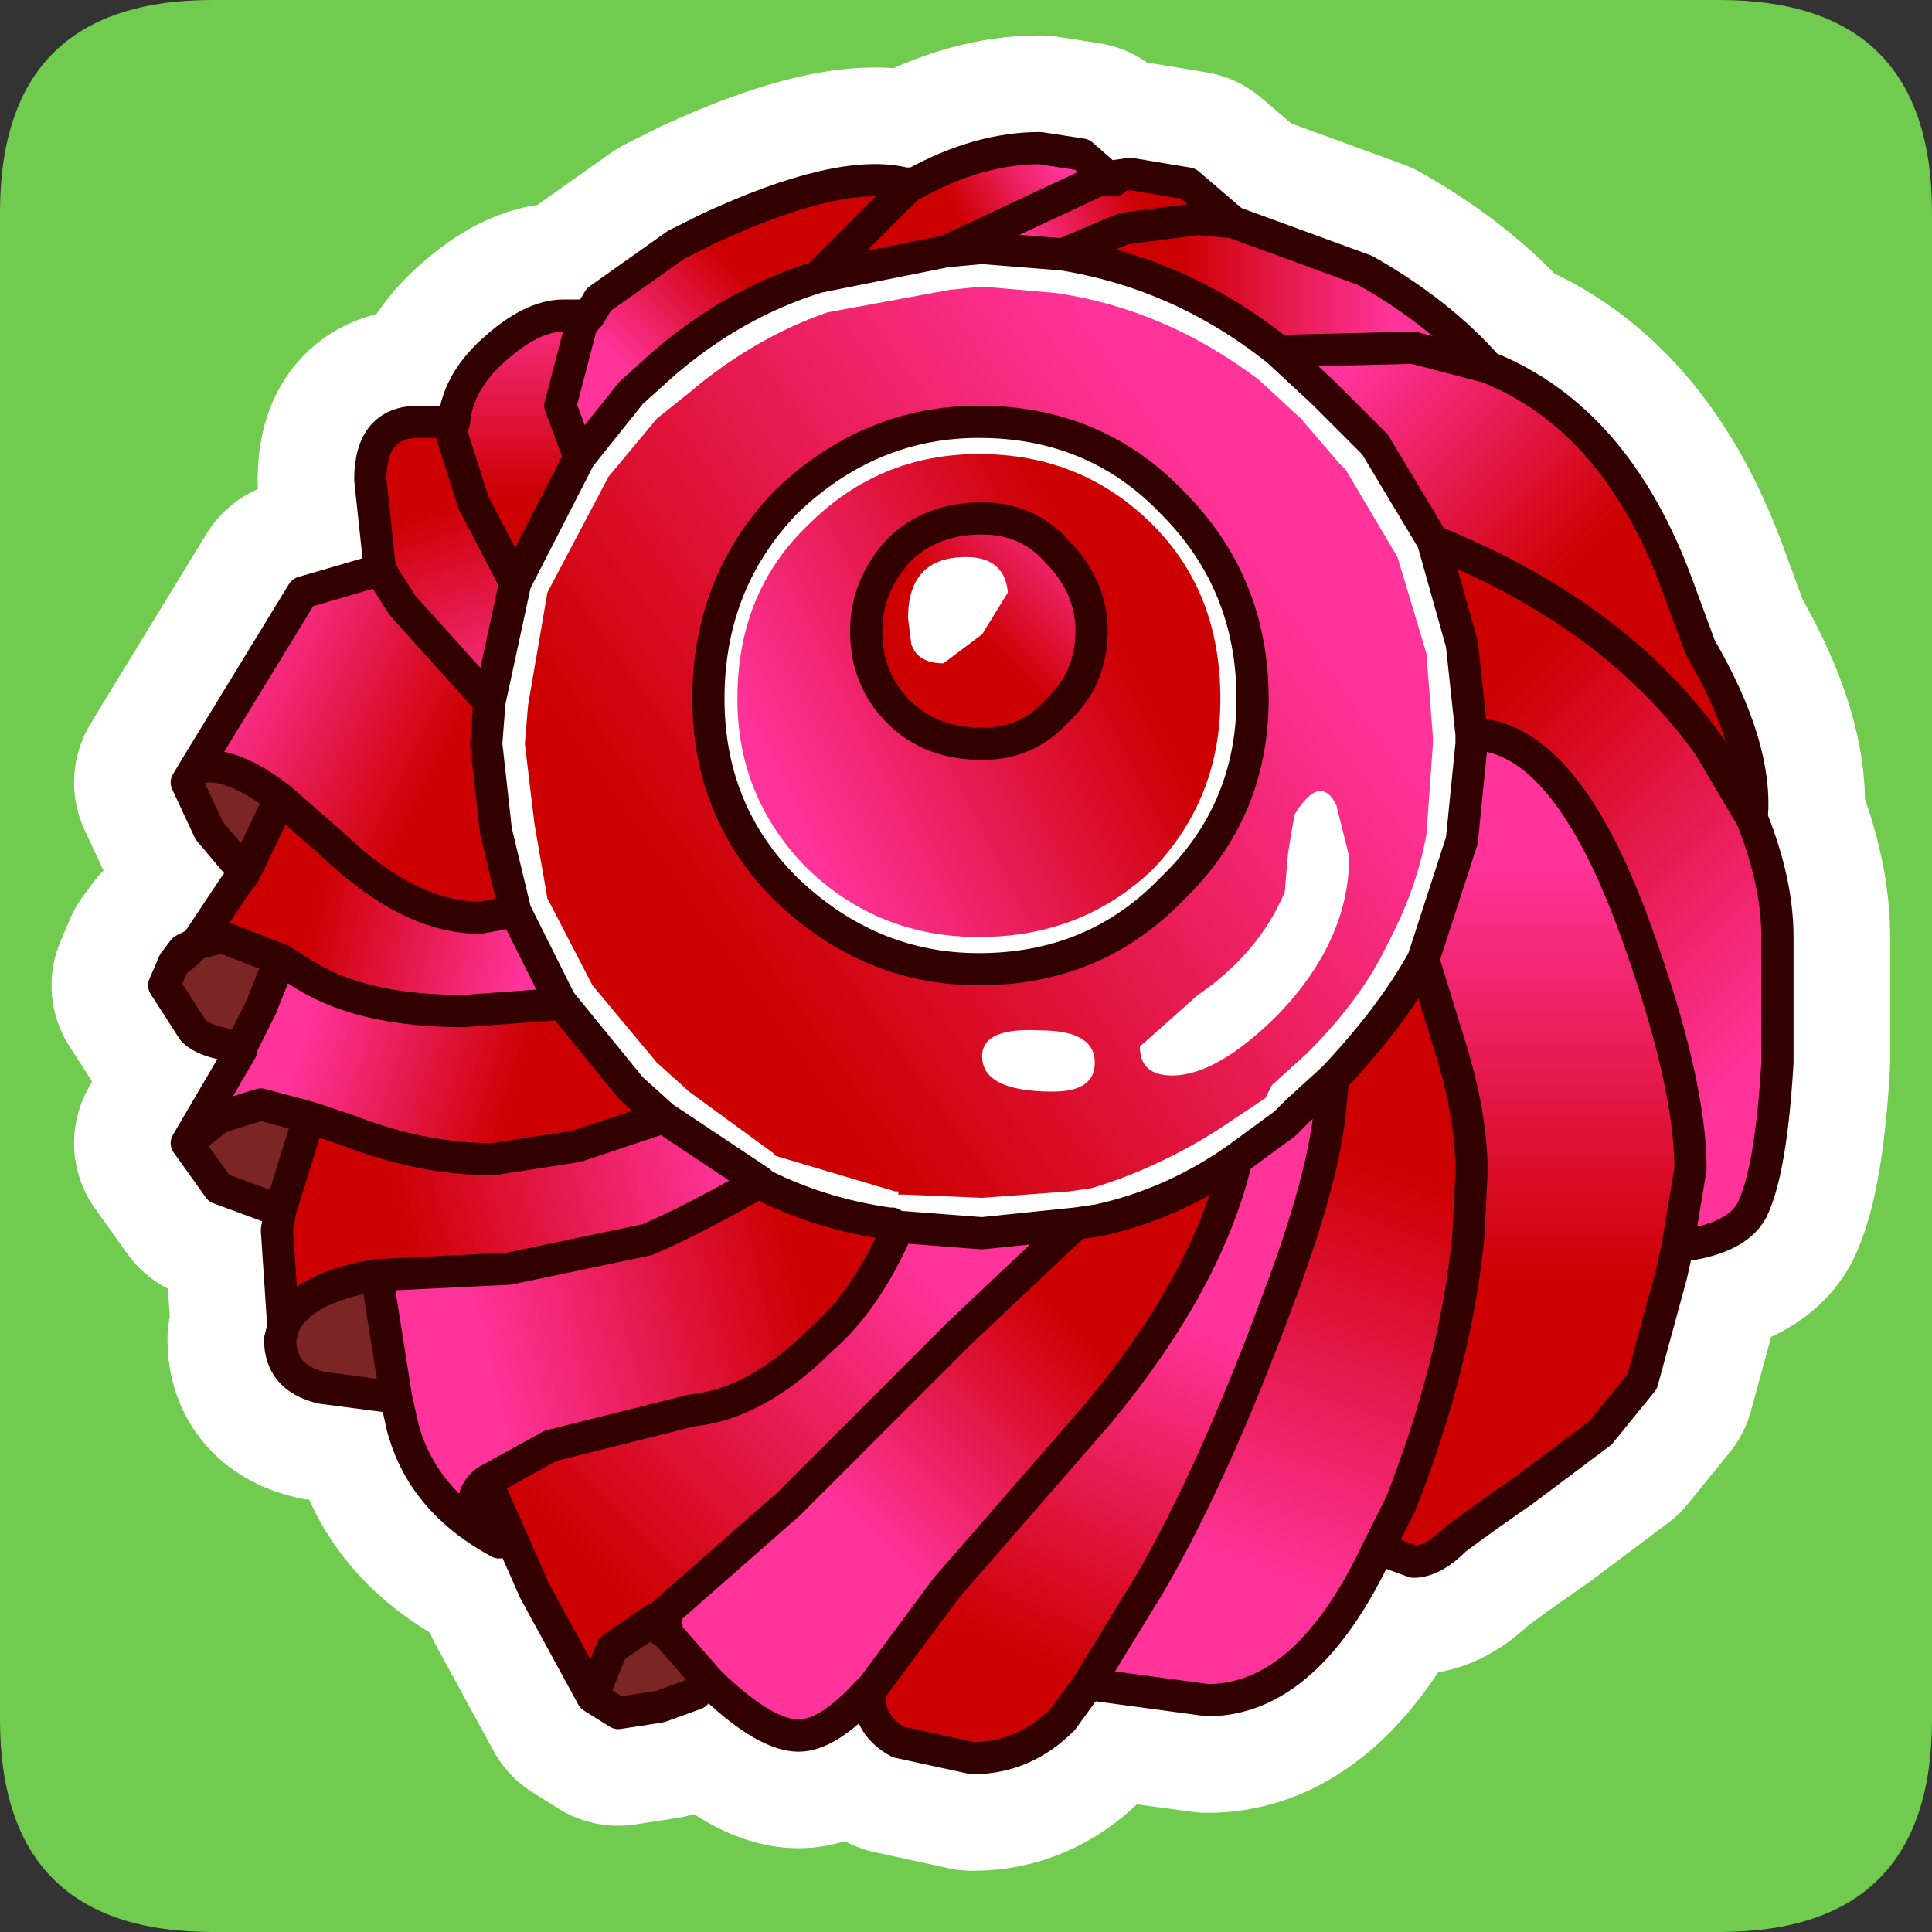 <?xml version="1.0" encoding="UTF-8" standalone="no"?>
<svg xmlns:ffdec="https://www.free-decompiler.com/flash" xmlns:xlink="http://www.w3.org/1999/xlink" ffdec:objectType="frame" height="30.0px" width="30.0px" xmlns="http://www.w3.org/2000/svg">
  <rect width="100%" height="100%" fill="#333333" stroke="none"/>
  <g transform="matrix(1.0, 0.0, 0.0, 1.0, 0.0, 0.0)">
    <use ffdec:characterId="1" height="30.0" transform="matrix(1.0, 0.0, 0.0, 1.0, 0.0, 0.0)" width="30.0" xlink:href="#shape0"/>
    <use ffdec:characterId="3" height="30.0" transform="matrix(1.0, 0.0, 0.0, 1.0, 0.0, 0.0)" width="30.0" xlink:href="#sprite0"/>
  </g>
  <defs>
    <g id="shape0" transform="matrix(1.0, 0.0, 0.0, 1.0, 0.0, 0.0)">
      <path d="M0.0 0.0 L30.0 0.0 30.0 30.0 0.0 30.0 0.0 0.0" fill="#33cc66" fill-opacity="0.0" fill-rule="evenodd" stroke="none"/>
    </g>
    <g id="sprite0" transform="matrix(1.0, 0.0, 0.0, 1.0, 30.0, 30.0)">
      <use ffdec:characterId="2" height="30.0" transform="matrix(1.0, 0.0, 0.0, 1.0, -30.0, -30.0)" width="30.0" xlink:href="#shape1"/>
    </g>
    <g id="shape1" transform="matrix(1.0, 0.0, 0.0, 1.0, 30.0, 30.0)">
      <path d="M0.0 -26.7 L0.0 -3.3 Q0.0 0.0 -3.3 0.0 L-26.7 0.0 Q-30.0 0.0 -30.0 -3.3 L-30.0 -26.7 Q-30.0 -30.0 -26.7 -30.0 L-3.3 -30.0 Q0.0 -30.0 0.0 -26.7" fill="#70cb4e" fill-rule="evenodd" stroke="none"/>
      <path d="M-19.0 -26.45 L-16.55 -27.3 -15.95 -27.15 -15.85 -27.15 -15.8 -27.15 Q-14.8 -27.7 -13.85 -27.7 L-13.2 -27.6 -12.8 -27.25 -12.45 -27.3 -11.55 -27.15 -10.85 -26.55 -8.8 -25.8 Q-7.65 -25.15 -6.9 -24.3 -4.9 -23.5 -3.95 -20.9 L-3.6 -19.95 Q-2.7 -18.4 -2.8 -17.3 -2.4 -16.3 -2.4 -15.45 L-2.4 -13.55 -2.4 -13.5 Q-2.5 -11.8 -2.8 -11.2 -3.05 -10.75 -3.95 -10.65 L-4.05 -10.2 -4.5 -8.55 -5.15 -7.75 -6.35 -6.85 Q-7.0 -6.4 -7.4 -6.1 -7.75 -5.75 -8.05 -5.75 L-8.6 -5.95 Q-9.7 -3.6 -11.25 -3.6 L-13.1 -3.85 -13.5 -3.3 Q-14.1 -2.7 -14.9 -2.7 L-16.05 -2.95 Q-16.5 -3.2 -16.5 -3.65 L-16.45 -3.8 -16.55 -3.7 Q-17.15 -3.05 -17.6 -3.05 -18.1 -3.05 -18.9 -3.8 L-19.0 -3.9 -19.7 -4.7 -19.0 -3.9 -19.15 -3.8 -19.2 -3.7 -19.75 -3.5 -20.4 -3.4 -20.8 -3.65 -21.7 -5.3 -22.45 -7.0 Q-22.9 -6.65 -22.25 -6.05 -23.45 -6.7 -23.75 -7.85 L-23.85 -8.3 -25.0 -8.45 Q-25.65 -8.6 -25.65 -9.2 L-25.6 -9.4 -25.7 -10.9 -25.65 -11.2 -26.6 -11.55 -27.1 -12.25 -26.25 -13.7 -26.25 -13.75 Q-26.8 -13.8 -27.0 -14.0 L-27.45 -14.7 -27.3 -15.05 Q-27.15 -15.15 -26.95 -15.35 L-26.35 -16.25 -26.2 -16.45 -26.75 -17.1 -27.1 -17.85 -26.95 -18.1 -25.3 -20.8 -24.1 -21.15 -24.25 -22.55 Q-24.25 -23.45 -23.5 -23.45 L-22.95 -23.45 Q-22.9 -24.05 -22.35 -24.55 -21.75 -25.1 -21.25 -25.1 L-20.85 -25.1 -20.7 -25.35 -19.5 -26.2 -19.0 -26.45 Q-16.95 -27.4 -15.95 -27.15 -16.95 -27.4 -19.0 -26.45 M-12.95 -27.2 L-15.3 -26.1 -17.3 -25.7 -15.85 -27.15 -17.3 -25.7 -15.3 -26.1 -12.95 -27.2 -12.7 -27.2 -12.8 -27.25 -12.95 -27.2 M-26.25 -13.75 L-25.95 -14.35 -25.65 -15.1 -26.55 -15.45 -26.95 -15.35 -26.55 -15.45 -25.65 -15.1 -25.25 -14.85 Q-24.35 -14.3 -22.8 -14.3 L-21.45 -14.4 -21.3 -14.45 -22.0 -15.85 -22.55 -15.75 Q-23.65 -15.75 -24.85 -16.9 L-25.65 -17.6 -26.2 -16.45 -25.65 -17.6 -24.85 -16.9 Q-23.65 -15.75 -22.55 -15.75 L-22.0 -15.85 -21.3 -14.45 -21.45 -14.4 -22.8 -14.3 Q-24.35 -14.3 -25.25 -14.85 L-25.65 -15.1 -25.95 -14.35 -26.25 -13.75 M-25.65 -17.6 Q-26.3 -18.1 -26.75 -18.1 L-26.95 -18.1 -26.75 -18.1 Q-26.3 -18.1 -25.65 -17.6 M-21.0 -22.9 L-22.0 -20.95 -22.4 -19.1 -23.75 -20.6 -24.1 -21.15 -23.75 -20.6 -22.4 -19.1 -22.0 -20.95 -22.65 -22.2 -23.0 -23.3 -22.95 -23.45 -23.0 -23.3 -22.65 -22.2 -22.0 -20.95 -21.0 -22.9 -21.3 -23.7 -21.0 -24.85 -21.0 -24.9 -20.9 -25.05 -20.85 -25.1 -20.9 -25.05 -21.0 -24.9 -21.0 -24.85 -21.3 -23.7 -21.0 -22.9 -20.2 -23.9 -19.7 -24.35 Q-18.6 -25.3 -17.3 -25.7 -18.6 -25.3 -19.7 -24.35 L-20.2 -23.9 -21.0 -22.9 M-10.85 -26.55 L-11.4 -26.6 -12.55 -26.45 -13.5 -26.05 -14.75 -26.15 -15.3 -26.1 -14.75 -26.15 -13.5 -26.05 -12.55 -26.45 -11.4 -26.6 -10.85 -26.55 M-16.45 -3.8 L-15.3 -5.35 -12.95 -8.05 Q-11.25 -10.1 -10.8 -12.0 -11.8 -11.3 -12.95 -11.05 L-13.3 -11.0 -15.1 -9.3 -17.75 -6.65 -19.8 -4.85 -17.75 -6.65 -15.1 -9.3 -13.3 -11.0 -14.75 -10.85 -16.05 -10.95 Q-16.55 -9.8 -17.25 -9.2 -18.25 -8.2 -19.25 -8.1 L-21.45 -7.55 -22.45 -7.0 -21.45 -7.55 -19.25 -8.1 Q-18.25 -8.2 -17.25 -9.2 -16.55 -9.8 -16.05 -10.95 L-14.75 -10.85 -13.3 -11.0 -12.95 -11.05 Q-11.8 -11.3 -10.8 -12.0 L-10.05 -12.55 -9.85 -12.75 -9.3 -13.25 Q-8.4 -14.2 -7.9 -15.1 L-7.3 -16.95 -7.15 -18.45 -7.15 -18.6 -7.15 -18.45 -7.3 -16.95 -7.9 -15.1 Q-8.4 -14.2 -9.3 -13.25 L-9.85 -12.75 -10.05 -12.55 -10.8 -12.0 Q-11.25 -10.1 -12.95 -8.05 L-15.3 -5.35 -16.45 -3.8 M-11.8 -22.2 Q-13.0 -23.45 -14.8 -23.45 -16.5 -23.45 -17.8 -22.2 -19.0 -20.95 -19.0 -19.15 -19.0 -17.4 -17.8 -16.2 -16.5 -14.95 -14.8 -14.95 -13.0 -14.95 -11.8 -16.2 -10.55 -17.4 -10.55 -19.15 -10.55 -20.95 -11.8 -22.2 -10.55 -20.95 -10.55 -19.15 -10.55 -17.4 -11.8 -16.2 -13.0 -14.95 -14.8 -14.95 -16.5 -14.95 -17.8 -16.2 -19.0 -17.4 -19.0 -19.15 -19.0 -20.95 -17.8 -22.2 -16.5 -23.45 -14.8 -23.45 -13.0 -23.45 -11.8 -22.2 M-13.6 -18.95 Q-13.05 -19.45 -13.05 -20.2 -13.05 -20.9 -13.6 -21.45 -14.05 -21.95 -14.75 -21.95 -15.55 -21.95 -16.05 -21.45 -16.55 -20.9 -16.55 -20.2 -16.55 -19.45 -16.05 -18.95 -15.55 -18.45 -14.75 -18.45 -14.05 -18.45 -13.6 -18.95 -14.05 -18.45 -14.75 -18.45 -15.55 -18.45 -16.05 -18.95 -16.55 -19.45 -16.55 -20.2 -16.55 -20.9 -16.05 -21.45 -15.55 -21.95 -14.75 -21.95 -14.05 -21.95 -13.6 -21.45 -13.05 -20.9 -13.05 -20.2 -13.05 -19.45 -13.6 -18.95 M-13.1 -3.85 L-12.15 -5.4 Q-11.25 -6.95 -10.35 -9.3 L-10.05 -10.1 Q-9.45 -11.75 -9.35 -12.75 L-9.3 -13.25 -9.35 -12.75 Q-9.45 -11.75 -10.05 -10.1 L-10.35 -9.3 Q-11.25 -6.95 -12.15 -5.4 L-13.1 -3.85 M-8.6 -5.95 L-8.25 -6.65 Q-7.4 -8.8 -7.2 -10.8 L-7.15 -11.8 Q-7.15 -12.7 -7.5 -13.8 L-7.9 -15.1 -7.5 -13.8 Q-7.15 -12.7 -7.15 -11.8 L-7.2 -10.8 Q-7.4 -8.8 -8.25 -6.65 L-8.6 -5.95 M-7.75 -21.6 L-8.65 -23.1 -8.75 -23.2 -9.45 -23.9 -10.15 -24.55 -8.05 -24.6 -6.9 -24.3 -8.05 -24.6 -10.15 -24.55 -9.45 -23.9 -8.75 -23.2 -8.65 -23.1 -7.75 -21.6 Q-4.9 -20.45 -3.45 -18.4 L-2.8 -17.3 -3.45 -18.4 Q-4.9 -20.45 -7.75 -21.6 L-7.3 -20.0 -7.15 -18.6 Q-5.7 -18.6 -4.6 -15.55 -3.75 -13.2 -3.75 -11.85 L-3.95 -10.65 -3.75 -11.85 Q-3.75 -13.2 -4.6 -15.55 -5.7 -18.6 -7.15 -18.6 L-7.3 -20.0 -7.75 -21.6 M-25.65 -11.2 L-25.2 -12.65 -25.95 -12.85 -26.6 -12.65 -27.1 -12.25 -26.6 -12.65 -25.95 -12.85 -25.2 -12.65 -24.6 -12.45 Q-23.45 -12.0 -22.35 -12.0 L-21.05 -12.2 -19.7 -12.65 -20.2 -13.1 -21.3 -14.45 -20.2 -13.1 -19.7 -12.65 -21.05 -12.2 -22.35 -12.0 Q-23.45 -12.0 -24.6 -12.45 L-25.2 -12.65 -25.65 -11.2 M-24.15 -10.2 Q-25.35 -10.0 -25.6 -9.4 -25.35 -10.0 -24.15 -10.2 L-22.1 -10.3 -19.95 -10.75 Q-19.25 -11.05 -18.2 -11.65 L-18.15 -11.6 Q-17.25 -11.15 -16.2 -11.0 -17.25 -11.15 -18.15 -11.6 L-18.2 -11.65 Q-19.25 -11.05 -19.95 -10.75 L-22.1 -10.3 -24.15 -10.2 -23.85 -8.3 -24.15 -10.2 M-20.8 -3.65 L-20.5 -4.4 -19.85 -4.85 -20.5 -4.4 -20.8 -3.65 M-22.4 -19.1 L-22.45 -18.45 -22.3 -17.1 -22.0 -15.85 -22.3 -17.1 -22.45 -18.45 -22.4 -19.1 M-16.15 -10.95 L-16.15 -11.0 -16.2 -11.0 -16.15 -10.95 -16.05 -10.95 -16.15 -10.95 M-19.7 -4.7 L-19.65 -4.75 -19.8 -4.85 -19.85 -4.85 -19.75 -4.7 -19.7 -4.7 M-10.15 -24.55 Q-11.65 -25.75 -13.5 -26.05 -11.65 -25.75 -10.15 -24.55 M-19.7 -12.65 L-18.2 -11.65 -19.7 -12.65" fill="#ffffff" fill-rule="evenodd" stroke="none"/>
      <path d="M-15.95 -27.15 L-15.85 -27.15 -15.8 -27.15 Q-14.8 -27.7 -13.85 -27.7 L-13.2 -27.6 -12.8 -27.25 -12.45 -27.3 -11.55 -27.15 -10.85 -26.55 -8.8 -25.8 Q-7.65 -25.15 -6.9 -24.3 -4.9 -23.5 -3.95 -20.9 L-3.6 -19.95 Q-2.7 -18.4 -2.8 -17.3 -2.4 -16.3 -2.4 -15.45 L-2.4 -13.55 -2.4 -13.5 Q-2.5 -11.8 -2.8 -11.2 -3.05 -10.75 -3.95 -10.65 L-4.05 -10.2 -4.5 -8.55 -5.15 -7.75 -6.35 -6.85 Q-7.0 -6.4 -7.4 -6.1 -7.75 -5.75 -8.05 -5.75 L-8.6 -5.95 Q-9.7 -3.6 -11.25 -3.6 L-13.1 -3.85 -13.5 -3.3 Q-14.1 -2.7 -14.9 -2.7 L-16.05 -2.95 Q-16.5 -3.2 -16.5 -3.65 L-16.45 -3.8 -16.55 -3.7 Q-17.15 -3.05 -17.6 -3.05 -18.1 -3.05 -18.9 -3.8 L-19.0 -3.9 -19.2 -3.7 -19.75 -3.5 -20.4 -3.4 -20.8 -3.65 -21.7 -5.3 -22.45 -7.0 Q-22.9 -6.65 -22.25 -6.05 -23.45 -6.7 -23.75 -7.85 L-23.85 -8.3 -25.0 -8.45 Q-25.65 -8.6 -25.65 -9.2 L-25.6 -9.4 -25.7 -10.9 -25.65 -11.2 -26.6 -11.55 -27.1 -12.25 -26.25 -13.7 -26.25 -13.75 Q-26.8 -13.8 -27.0 -14.0 L-27.45 -14.7 -27.3 -15.05 -27.15 -15.25 -26.95 -15.35 -26.35 -16.25 -26.2 -16.45 -26.75 -17.1 -27.1 -17.85 -26.95 -18.1 -25.3 -20.8 -24.1 -21.15 -24.25 -22.55 Q-24.25 -23.45 -23.5 -23.45 L-22.95 -23.45 Q-22.9 -24.05 -22.35 -24.55 -21.75 -25.1 -21.25 -25.1 L-20.85 -25.1 -20.7 -25.35 -19.5 -26.2 -19.0 -26.45 Q-16.95 -27.4 -15.95 -27.15 M-15.85 -27.15 L-17.3 -25.7 -15.3 -26.1 -12.95 -27.2 -12.8 -27.25 -12.7 -27.2 -12.95 -27.2 M-15.3 -26.1 L-14.75 -26.15 -13.5 -26.05 -12.55 -26.45 -11.4 -26.6 -10.85 -26.55 M-20.85 -25.1 L-20.9 -25.05 -21.0 -24.9 -21.0 -24.85 -21.3 -23.7 -21.0 -22.9 -20.2 -23.9 -19.7 -24.35 Q-18.6 -25.3 -17.3 -25.7 M-24.1 -21.15 L-23.75 -20.6 -22.4 -19.1 -22.0 -20.95 -22.65 -22.2 -23.0 -23.3 -22.95 -23.45 M-22.0 -20.95 L-21.0 -22.9 M-26.95 -15.35 L-26.55 -15.45 -25.65 -15.1 -25.25 -14.85 Q-24.35 -14.3 -22.8 -14.3 L-21.45 -14.4 -21.3 -14.45 -22.0 -15.85 -22.55 -15.75 Q-23.65 -15.75 -24.85 -16.9 L-25.65 -17.6 -26.2 -16.45 M-26.95 -18.1 L-26.75 -18.1 Q-26.3 -18.1 -25.65 -17.6 M-25.65 -15.1 L-25.95 -14.35 -26.25 -13.75 M-26.95 -15.35 Q-27.15 -15.15 -27.3 -15.05 M-27.1 -12.25 L-26.6 -12.65 -25.95 -12.85 -25.2 -12.65 -24.6 -12.45 Q-23.45 -12.0 -22.35 -12.0 L-21.05 -12.2 -19.7 -12.65 -20.2 -13.1 -21.3 -14.45 M-22.0 -15.85 L-22.3 -17.1 -22.45 -18.45 -22.4 -19.1 M-19.8 -4.85 L-17.75 -6.65 -15.1 -9.3 -13.3 -11.0 -14.75 -10.85 -16.05 -10.95 Q-16.55 -9.8 -17.25 -9.2 -18.25 -8.2 -19.25 -8.1 L-21.45 -7.55 -22.45 -7.0 M-16.2 -11.0 Q-17.25 -11.15 -18.15 -11.6 L-18.2 -11.65 Q-19.25 -11.05 -19.95 -10.75 L-22.1 -10.3 -24.15 -10.2 -23.85 -8.3 M-19.85 -4.85 L-20.5 -4.4 -20.8 -3.65 M-25.6 -9.4 Q-25.35 -10.0 -24.15 -10.2 M-25.2 -12.65 L-25.65 -11.2 M-2.8 -17.3 L-3.45 -18.4 Q-4.9 -20.45 -7.75 -21.6 L-7.3 -20.0 -7.15 -18.6 Q-5.7 -18.6 -4.6 -15.55 -3.75 -13.2 -3.75 -11.85 L-3.95 -10.65 M-6.9 -24.3 L-8.05 -24.6 -10.15 -24.55 -9.45 -23.9 -8.75 -23.2 -8.65 -23.1 -7.75 -21.6 M-13.3 -11.0 L-12.95 -11.05 Q-11.8 -11.3 -10.8 -12.0 L-10.05 -12.55 -9.85 -12.75 -9.3 -13.25 Q-8.4 -14.2 -7.9 -15.1 L-7.3 -16.95 -7.15 -18.45 -7.15 -18.6 M-7.9 -15.1 L-7.5 -13.8 Q-7.15 -12.7 -7.15 -11.8 L-7.2 -10.8 Q-7.4 -8.8 -8.25 -6.65 L-8.6 -5.95 M-9.3 -13.25 L-9.35 -12.75 Q-9.45 -11.75 -10.05 -10.1 L-10.35 -9.3 Q-11.25 -6.95 -12.15 -5.4 L-13.1 -3.85 M-13.6 -18.95 Q-14.05 -18.45 -14.75 -18.45 -15.55 -18.45 -16.05 -18.95 -16.55 -19.45 -16.55 -20.2 -16.55 -20.9 -16.05 -21.45 -15.55 -21.95 -14.75 -21.95 -14.05 -21.95 -13.6 -21.45 -13.05 -20.9 -13.05 -20.2 -13.05 -19.45 -13.6 -18.95 M-11.8 -22.2 Q-10.55 -20.95 -10.55 -19.15 -10.55 -17.4 -11.8 -16.2 -13.0 -14.95 -14.8 -14.95 -16.5 -14.95 -17.8 -16.2 -19.0 -17.4 -19.0 -19.15 -19.0 -20.95 -17.8 -22.2 -16.5 -23.45 -14.8 -23.45 -13.0 -23.45 -11.8 -22.2 M-10.8 -12.0 Q-11.25 -10.1 -12.95 -8.05 L-15.3 -5.35 -16.45 -3.8 M-16.15 -10.95 L-16.2 -11.0 -16.15 -11.0 -16.15 -10.95 -16.05 -10.95 M-19.85 -4.85 L-19.8 -4.85 -19.65 -4.75 -19.7 -4.7 -19.0 -3.9 -19.15 -3.8 -19.2 -3.7 M-19.7 -4.7 L-19.75 -4.7 -19.85 -4.85 M-18.2 -11.65 L-19.7 -12.65 M-13.5 -26.05 Q-11.65 -25.75 -10.15 -24.55" fill="none" stroke="#ffffff" stroke-linecap="round" stroke-linejoin="round" stroke-width="3.5"/>
      <path d="M-9.25 -17.5 L-9.05 -16.7 Q-9.05 -15.4 -10.15 -14.25 -11.1 -13.3 -11.8 -13.3 -12.3 -13.3 -12.3 -13.75 L-11.4 -14.55 Q-10.45 -15.2 -10.05 -16.15 L-10.0 -16.75 -9.9 -17.35 Q-9.5 -18.0 -9.25 -17.5 M-13.65 -13.05 Q-14.75 -13.05 -14.75 -13.6 -14.75 -14.05 -13.85 -14.0 -13.0 -14.0 -13.0 -13.5 -13.0 -13.05 -13.65 -13.05" fill="#ffffff" fill-rule="evenodd" stroke="none"/>
      <path d="M-19.5 -26.2 L-19.0 -26.45 Q-16.95 -27.4 -15.95 -27.15 L-15.85 -27.15 -17.3 -25.7 Q-18.6 -25.3 -19.7 -24.35 L-20.2 -23.9 -21.0 -22.9 -21.3 -23.7 -21.0 -24.85 -21.0 -24.9 -20.9 -25.05 -20.85 -25.1 -20.7 -25.35 -19.5 -26.2 -19.5 -26.15 -19.2 -26.25 -19.5 -26.2" fill="url(#gradient0)" fill-rule="evenodd" stroke="none"/>
      <path d="M-19.5 -26.2 L-19.2 -26.25 -19.5 -26.15 -19.5 -26.2" fill="url(#gradient1)" fill-rule="evenodd" stroke="none"/>
      <path d="M-17.3 -25.7 L-15.85 -27.15 -15.8 -27.15 Q-14.8 -27.7 -13.85 -27.7 L-13.2 -27.6 -12.8 -27.25 -12.95 -27.2 -15.3 -26.1 -17.3 -25.7" fill="url(#gradient2)" fill-rule="evenodd" stroke="none"/>
      <path d="M-15.95 -27.15 Q-16.95 -27.4 -19.0 -26.45 L-16.55 -27.3 -15.95 -27.15" fill="url(#gradient3)" fill-rule="evenodd" stroke="none"/>
      <path d="M-21.0 -22.9 L-20.2 -23.9 -19.7 -24.35 Q-18.6 -25.3 -17.3 -25.7 L-15.3 -26.1 -14.75 -26.15 -13.5 -26.05 Q-11.65 -25.75 -10.15 -24.55 L-9.45 -23.9 -8.75 -23.2 -8.65 -23.1 -7.75 -21.6 -7.3 -20.0 -7.15 -18.6 -7.15 -18.45 -7.3 -16.95 -7.9 -15.1 Q-8.4 -14.2 -9.3 -13.25 L-9.85 -12.75 -10.05 -12.55 -10.8 -12.0 Q-11.8 -11.3 -12.95 -11.05 L-13.3 -11.0 -14.75 -10.85 -16.05 -10.95 -16.15 -10.95 -16.15 -11.0 -16.2 -11.0 Q-17.25 -11.15 -18.15 -11.6 L-18.2 -11.65 -19.7 -12.65 -20.2 -13.1 -21.3 -14.45 -22.0 -15.85 -22.3 -17.1 -22.45 -18.45 -22.4 -19.1 -22.0 -20.95 -21.0 -22.9 M-15.25 -25.5 L-17.15 -25.15 Q-18.3 -24.75 -19.3 -23.9 L-19.8 -23.5 -20.55 -22.6 -21.5 -20.8 -21.8 -19.05 -21.85 -18.45 -21.7 -17.2 -21.5 -16.05 -20.8 -14.7 -19.8 -13.5 -19.3 -13.05 -18.0 -12.1 -17.95 -12.05 -16.1 -11.5 -16.05 -11.5 -16.05 -11.45 -15.95 -11.45 -14.75 -11.4 -13.4 -11.5 -13.05 -11.55 Q-12.05 -11.85 -11.1 -12.45 L-10.35 -12.95 -10.25 -13.15 -9.7 -13.65 Q-8.85 -14.5 -8.45 -15.35 -8.0 -16.2 -7.85 -17.05 L-7.75 -18.45 -7.75 -18.55 -7.85 -19.85 -8.3 -21.35 -9.1 -22.7 -9.2 -22.8 -9.8 -23.5 -10.45 -24.1 Q-11.9 -25.2 -13.6 -25.45 L-14.75 -25.55 -15.25 -25.5 M-14.35 -20.8 L-14.75 -20.15 -15.35 -19.7 Q-15.75 -19.7 -15.85 -20.0 L-15.9 -20.4 Q-15.9 -21.35 -15.0 -21.35 -14.4 -21.35 -14.35 -20.8 M-11.8 -22.2 Q-10.55 -20.95 -10.55 -19.15 -10.55 -17.4 -11.8 -16.2 -13.0 -14.95 -14.8 -14.95 -16.5 -14.95 -17.8 -16.2 -19.0 -17.4 -19.0 -19.15 -19.0 -20.95 -17.8 -22.2 -16.5 -23.45 -14.8 -23.45 -13.0 -23.45 -11.8 -22.2 M-12.1 -21.85 Q-13.2 -22.95 -14.8 -22.95 -16.35 -22.95 -17.45 -21.85 -18.55 -20.8 -18.55 -19.15 -18.55 -17.6 -17.45 -16.5 -16.35 -15.45 -14.8 -15.45 -13.2 -15.45 -12.1 -16.5 -11.05 -17.6 -11.05 -19.15 -11.05 -20.8 -12.1 -21.85" fill="#ffffff" fill-rule="evenodd" stroke="none"/>
      <path d="M-15.25 -25.5 L-14.75 -25.55 -13.6 -25.45 Q-11.9 -25.2 -10.45 -24.1 L-9.8 -23.5 -9.2 -22.8 -9.1 -22.7 -8.3 -21.35 -7.85 -19.85 -7.75 -18.55 -7.75 -18.45 -7.85 -17.05 Q-8.0 -16.2 -8.45 -15.35 -8.85 -14.5 -9.7 -13.65 L-10.25 -13.15 -10.35 -12.95 -11.1 -12.45 Q-12.05 -11.85 -13.05 -11.55 L-13.4 -11.5 -14.75 -11.4 -15.95 -11.45 -16.05 -11.45 -16.05 -11.5 -16.1 -11.5 -17.95 -12.05 -18.0 -12.1 -19.3 -13.05 -19.8 -13.5 -20.8 -14.7 -21.5 -16.05 -21.7 -17.2 -21.85 -18.45 -21.8 -19.05 -21.5 -20.8 -20.55 -22.6 -19.8 -23.5 -19.3 -23.9 Q-18.3 -24.75 -17.15 -25.15 L-15.25 -25.5 M-11.8 -22.2 Q-13.0 -23.45 -14.8 -23.45 -16.5 -23.45 -17.8 -22.2 -19.0 -20.95 -19.0 -19.15 -19.0 -17.4 -17.8 -16.2 -16.5 -14.95 -14.8 -14.95 -13.0 -14.95 -11.8 -16.2 -10.55 -17.4 -10.55 -19.15 -10.55 -20.95 -11.8 -22.2" fill="url(#gradient4)" fill-rule="evenodd" stroke="none"/>
      <path d="M-12.8 -27.25 L-12.45 -27.3 -11.55 -27.15 -10.85 -26.55 -11.4 -26.6 -12.55 -26.45 -13.5 -26.05 -14.75 -26.15 -15.3 -26.1 -12.95 -27.2 -12.7 -27.2 -12.8 -27.25" fill="url(#gradient5)" fill-rule="evenodd" stroke="none"/>
      <path d="M-10.85 -26.55 L-8.8 -25.8 Q-7.65 -25.15 -6.9 -24.3 L-8.05 -24.6 -10.15 -24.55 Q-11.65 -25.75 -13.5 -26.05 L-12.55 -26.45 -11.4 -26.6 -10.85 -26.55" fill="url(#gradient6)" fill-rule="evenodd" stroke="none"/>
      <path d="M-20.85 -25.1 L-20.9 -25.05 -21.0 -24.9 -21.0 -24.85 -21.3 -23.7 -21.0 -22.9 -22.0 -20.95 -22.65 -22.2 -23.0 -23.3 -22.95 -23.45 Q-22.9 -24.05 -22.35 -24.55 -21.75 -25.1 -21.25 -25.1 L-20.85 -25.1" fill="url(#gradient7)" fill-rule="evenodd" stroke="none"/>
      <path d="M-24.1 -21.15 L-24.25 -22.55 Q-24.25 -23.45 -23.5 -23.45 L-22.95 -23.45 -23.0 -23.3 -22.65 -22.2 -22.0 -20.95 -22.4 -19.1 -23.75 -20.6 -24.1 -21.15" fill="url(#gradient8)" fill-rule="evenodd" stroke="none"/>
      <path d="M-26.95 -18.1 L-25.3 -20.8 -24.1 -21.15 -23.75 -20.6 -22.4 -19.1 -22.45 -18.45 -22.3 -17.1 -22.0 -15.85 -22.55 -15.75 Q-23.65 -15.75 -24.85 -16.9 L-25.65 -17.6 Q-26.3 -18.1 -26.75 -18.1 L-26.95 -18.1" fill="url(#gradient9)" fill-rule="evenodd" stroke="none"/>
      <path d="M-26.95 -15.35 L-26.35 -16.25 -26.2 -16.45 -25.65 -17.6 -24.85 -16.9 Q-23.65 -15.75 -22.55 -15.75 L-22.0 -15.85 -21.3 -14.45 -21.45 -14.4 -22.8 -14.3 Q-24.35 -14.3 -25.25 -14.85 L-25.65 -15.1 -26.55 -15.45 -26.95 -15.35" fill="url(#gradient10)" fill-rule="evenodd" stroke="none"/>
      <path d="M-19.2 -3.7 L-19.75 -3.5 -20.4 -3.4 -20.8 -3.65 -20.5 -4.4 -19.85 -4.85 -19.75 -4.7 -19.7 -4.7 -19.0 -3.9 -19.15 -3.8 -19.2 -3.7 M-23.85 -8.3 L-25.0 -8.45 Q-25.65 -8.6 -25.65 -9.2 L-25.6 -9.4 Q-25.35 -10.0 -24.15 -10.2 L-23.85 -8.3 M-25.65 -11.2 L-26.6 -11.55 -27.1 -12.25 -26.6 -12.65 -25.95 -12.85 -25.2 -12.65 -25.65 -11.2 M-26.25 -13.75 Q-26.8 -13.8 -27.0 -14.0 L-27.45 -14.7 -27.3 -15.05 Q-27.15 -15.15 -26.95 -15.35 L-26.55 -15.45 -25.65 -15.1 -25.95 -14.35 -26.25 -13.75 M-26.2 -16.45 L-26.75 -17.1 -27.1 -17.85 -26.95 -18.1 -26.75 -18.1 Q-26.3 -18.1 -25.65 -17.6 L-26.2 -16.45" fill="#7c2525" fill-rule="evenodd" stroke="none"/>
      <path d="M-27.1 -12.25 L-26.25 -13.7 -26.25 -13.75 -25.95 -14.35 -25.65 -15.1 -25.25 -14.85 Q-24.35 -14.3 -22.8 -14.3 L-21.45 -14.4 -21.3 -14.45 -20.2 -13.1 -19.7 -12.65 -21.05 -12.2 -22.35 -12.0 Q-23.45 -12.0 -24.6 -12.45 L-25.2 -12.65 -25.95 -12.85 -26.6 -12.65 -27.1 -12.25" fill="url(#gradient11)" fill-rule="evenodd" stroke="none"/>
      <path d="M-25.6 -9.4 L-25.7 -10.9 -25.65 -11.2 -25.2 -12.65 -24.6 -12.45 Q-23.45 -12.0 -22.35 -12.0 L-21.05 -12.2 -19.7 -12.65 -18.2 -11.65 Q-19.25 -11.05 -19.95 -10.75 L-22.1 -10.3 -24.15 -10.2 Q-25.35 -10.0 -25.6 -9.4" fill="url(#gradient12)" fill-rule="evenodd" stroke="none"/>
      <path d="M-22.45 -7.0 Q-22.9 -6.65 -22.25 -6.05 -23.45 -6.7 -23.75 -7.85 L-23.85 -8.3 -24.15 -10.2 -22.1 -10.3 -19.95 -10.75 Q-19.25 -11.05 -18.2 -11.65 L-18.15 -11.6 Q-17.25 -11.15 -16.2 -11.0 L-16.15 -10.95 -16.05 -10.95 Q-16.55 -9.8 -17.25 -9.2 -18.25 -8.2 -19.25 -8.1 L-21.45 -7.55 -22.45 -7.0" fill="url(#gradient13)" fill-rule="evenodd" stroke="none"/>
      <path d="M-20.8 -3.65 L-21.7 -5.3 -22.45 -7.0 -21.45 -7.55 -19.25 -8.1 Q-18.25 -8.2 -17.25 -9.2 -16.55 -9.8 -16.05 -10.95 L-14.75 -10.85 -13.3 -11.0 -15.1 -9.3 -17.75 -6.65 -19.8 -4.85 -19.85 -4.85 -20.5 -4.4 -20.8 -3.65" fill="url(#gradient14)" fill-rule="evenodd" stroke="none"/>
      <path d="M-6.9 -24.3 Q-4.9 -23.5 -3.95 -20.9 L-3.6 -19.95 Q-2.7 -18.4 -2.8 -17.3 L-3.45 -18.4 Q-4.9 -20.45 -7.75 -21.6 L-8.65 -23.1 -8.75 -23.2 -9.45 -23.9 -10.15 -24.55 -8.05 -24.6 -6.9 -24.3" fill="url(#gradient15)" fill-rule="evenodd" stroke="none"/>
      <path d="M-2.8 -17.3 Q-2.4 -16.3 -2.4 -15.45 L-2.4 -13.55 -2.4 -13.5 Q-2.5 -11.8 -2.8 -11.2 -3.05 -10.75 -3.95 -10.65 L-3.75 -11.85 Q-3.75 -13.2 -4.6 -15.55 -5.7 -18.6 -7.15 -18.6 L-7.3 -20.0 -7.75 -21.6 Q-4.9 -20.45 -3.45 -18.4 L-2.8 -17.3" fill="url(#gradient16)" fill-rule="evenodd" stroke="none"/>
      <path d="M-3.95 -10.65 L-4.05 -10.2 -4.5 -8.55 -5.15 -7.75 -6.35 -6.85 Q-7.0 -6.4 -7.4 -6.1 -7.75 -5.75 -8.05 -5.75 L-8.6 -5.95 -8.25 -6.65 Q-7.4 -8.8 -7.2 -10.8 L-7.15 -11.8 Q-7.15 -12.7 -7.5 -13.8 L-7.9 -15.1 -7.3 -16.95 -7.15 -18.45 -7.15 -18.6 Q-5.7 -18.6 -4.6 -15.55 -3.75 -13.2 -3.75 -11.85 L-3.95 -10.65" fill="url(#gradient17)" fill-rule="evenodd" stroke="none"/>
      <path d="M-8.6 -5.95 Q-9.7 -3.6 -11.25 -3.6 L-13.1 -3.85 -12.15 -5.4 Q-11.25 -6.95 -10.35 -9.3 L-10.05 -10.1 Q-9.45 -11.75 -9.35 -12.75 L-9.3 -13.25 Q-8.4 -14.2 -7.9 -15.1 L-7.5 -13.8 Q-7.15 -12.7 -7.15 -11.8 L-7.2 -10.8 Q-7.4 -8.8 -8.25 -6.65 L-8.6 -5.95" fill="url(#gradient18)" fill-rule="evenodd" stroke="none"/>
      <path d="M-13.1 -3.85 L-13.5 -3.3 Q-14.1 -2.7 -14.9 -2.7 L-16.05 -2.95 Q-16.5 -3.2 -16.5 -3.65 L-16.45 -3.8 -15.3 -5.35 -12.95 -8.05 Q-11.25 -10.1 -10.8 -12.0 L-10.05 -12.55 -9.85 -12.75 -9.3 -13.25 -9.35 -12.75 Q-9.45 -11.75 -10.05 -10.1 L-10.35 -9.3 Q-11.25 -6.95 -12.15 -5.4 L-13.1 -3.85" fill="url(#gradient19)" fill-rule="evenodd" stroke="none"/>
      <path d="M-13.05 -20.2 Q-13.05 -20.9 -13.6 -21.45 -14.05 -21.95 -14.75 -21.95 -15.55 -21.95 -16.05 -21.45 -16.55 -20.9 -16.55 -20.2 -16.55 -19.45 -16.05 -18.95 -15.55 -18.45 -14.75 -18.45 -14.05 -18.45 -13.6 -18.95 -13.05 -19.45 -13.05 -20.2 M-12.1 -21.85 Q-11.05 -20.8 -11.05 -19.15 -11.05 -17.6 -12.1 -16.5 -13.2 -15.45 -14.8 -15.45 -16.35 -15.45 -17.45 -16.5 -18.55 -17.6 -18.55 -19.15 -18.55 -20.8 -17.45 -21.85 -16.35 -22.95 -14.8 -22.95 -13.2 -22.95 -12.1 -21.85" fill="url(#gradient20)" fill-rule="evenodd" stroke="none"/>
      <path d="M-14.35 -20.8 Q-14.4 -21.35 -15.0 -21.35 -15.9 -21.35 -15.9 -20.4 L-15.85 -20.0 Q-15.75 -19.7 -15.35 -19.7 L-14.75 -20.15 -14.35 -20.8 M-13.05 -20.2 Q-13.05 -19.45 -13.6 -18.95 -14.05 -18.45 -14.75 -18.45 -15.55 -18.45 -16.05 -18.95 -16.55 -19.45 -16.55 -20.2 -16.55 -20.9 -16.05 -21.45 -15.55 -21.95 -14.75 -21.95 -14.05 -21.95 -13.6 -21.45 -13.05 -20.9 -13.05 -20.2" fill="url(#gradient21)" fill-rule="evenodd" stroke="none"/>
      <path d="M-16.45 -3.8 L-16.55 -3.7 Q-17.15 -3.05 -17.6 -3.05 -18.1 -3.05 -18.9 -3.8 L-19.0 -3.9 -19.7 -4.7 -19.65 -4.75 -19.8 -4.85 -17.75 -6.65 -15.1 -9.3 -13.3 -11.0 -12.95 -11.05 Q-11.8 -11.3 -10.8 -12.0 -11.25 -10.1 -12.95 -8.05 L-15.3 -5.35 -16.45 -3.8" fill="url(#gradient22)" fill-rule="evenodd" stroke="none"/>
      <path d="M-19.0 -26.45 L-19.5 -26.2 -20.7 -25.35 -20.85 -25.1 -20.9 -25.05 -21.0 -24.9 -21.0 -24.85 -21.3 -23.7 -21.0 -22.9 -20.2 -23.9 -19.7 -24.35 Q-18.6 -25.3 -17.3 -25.7 L-15.85 -27.15 -15.95 -27.15 Q-16.95 -27.4 -19.0 -26.45 M-15.85 -27.15 L-15.8 -27.15 Q-14.8 -27.7 -13.85 -27.7 L-13.2 -27.6 -12.8 -27.25 -12.45 -27.3 -11.55 -27.15 -10.85 -26.55 -8.8 -25.8 Q-7.65 -25.15 -6.9 -24.3 -4.9 -23.5 -3.95 -20.9 L-3.6 -19.95 Q-2.7 -18.4 -2.8 -17.3 -2.4 -16.3 -2.4 -15.45 L-2.4 -13.55 -2.4 -13.5 Q-2.5 -11.8 -2.8 -11.2 -3.05 -10.75 -3.95 -10.65 L-4.05 -10.2 -4.5 -8.55 -5.15 -7.75 -6.35 -6.85 Q-7.0 -6.4 -7.4 -6.1 -7.75 -5.75 -8.05 -5.75 L-8.6 -5.95 Q-9.7 -3.6 -11.25 -3.6 L-13.1 -3.85 -13.5 -3.3 Q-14.1 -2.7 -14.9 -2.7 L-16.05 -2.95 Q-16.5 -3.2 -16.5 -3.65 L-16.45 -3.8 -16.55 -3.7 Q-17.15 -3.05 -17.6 -3.05 -18.1 -3.05 -18.9 -3.8 L-19.0 -3.9 -19.2 -3.7 -19.75 -3.5 -20.4 -3.4 -20.8 -3.65 -21.7 -5.3 -22.45 -7.0 Q-22.9 -6.65 -22.25 -6.05 -23.45 -6.7 -23.75 -7.85 L-23.85 -8.3 -25.0 -8.45 Q-25.65 -8.6 -25.65 -9.2 L-25.6 -9.4 -25.7 -10.9 -25.65 -11.2 -26.6 -11.55 -27.1 -12.25 -26.25 -13.7 -26.25 -13.75 Q-26.8 -13.8 -27.0 -14.0 L-27.45 -14.7 -27.3 -15.05 -27.15 -15.25 -26.95 -15.35 -26.35 -16.25 -26.2 -16.45 -26.75 -17.1 -27.1 -17.85 -26.95 -18.1 -25.3 -20.8 -24.1 -21.15 -24.25 -22.55 Q-24.25 -23.45 -23.5 -23.45 L-22.95 -23.45 Q-22.9 -24.05 -22.35 -24.55 -21.75 -25.1 -21.25 -25.1 L-20.85 -25.1 M-17.3 -25.7 L-15.3 -26.1 -12.95 -27.2 -12.8 -27.25 -12.7 -27.2 -12.95 -27.2 M-15.3 -26.1 L-14.75 -26.15 -13.5 -26.05 -12.55 -26.45 -11.4 -26.6 -10.85 -26.55 M-22.0 -20.95 L-22.65 -22.2 -23.0 -23.3 -22.95 -23.45 M-22.4 -19.1 L-23.75 -20.6 -24.1 -21.15 M-22.4 -19.1 L-22.0 -20.95 -21.0 -22.9 M-25.65 -17.6 L-26.2 -16.45 M-26.95 -18.1 L-26.75 -18.1 Q-26.3 -18.1 -25.65 -17.6 L-24.85 -16.9 Q-23.65 -15.75 -22.55 -15.75 L-22.0 -15.85 -22.3 -17.1 -22.45 -18.45 -22.4 -19.1 M-25.65 -15.1 L-26.55 -15.45 -26.95 -15.35 Q-27.15 -15.15 -27.3 -15.05 M-25.65 -15.1 L-25.95 -14.35 -26.25 -13.75 M-27.1 -12.25 L-26.6 -12.65 -25.95 -12.85 -25.2 -12.65 -24.6 -12.45 Q-23.45 -12.0 -22.35 -12.0 L-21.05 -12.2 -19.7 -12.65 -20.2 -13.1 -21.3 -14.45 -21.45 -14.4 -22.8 -14.3 Q-24.35 -14.3 -25.25 -14.85 L-25.65 -15.1 M-21.3 -14.45 L-22.0 -15.85 M-16.05 -10.95 Q-16.55 -9.8 -17.25 -9.2 -18.25 -8.2 -19.25 -8.1 L-21.45 -7.55 -22.45 -7.0 M-18.2 -11.65 Q-19.25 -11.05 -19.95 -10.75 L-22.1 -10.3 -24.15 -10.2 -23.85 -8.3 M-19.85 -4.85 L-20.5 -4.4 -20.8 -3.65 M-25.6 -9.4 Q-25.35 -10.0 -24.15 -10.2 M-25.2 -12.65 L-25.65 -11.2 M-10.15 -24.55 L-9.45 -23.9 -8.75 -23.2 -8.65 -23.1 -7.75 -21.6 Q-4.9 -20.45 -3.45 -18.4 L-2.8 -17.3 M-7.15 -18.6 L-7.3 -20.0 -7.75 -21.6 M-10.15 -24.55 L-8.05 -24.6 -6.9 -24.3 M-7.15 -18.6 L-7.15 -18.45 -7.3 -16.95 -7.9 -15.1 -7.5 -13.8 Q-7.15 -12.7 -7.15 -11.8 L-7.2 -10.8 Q-7.4 -8.8 -8.25 -6.65 L-8.6 -5.95 M-9.3 -13.25 Q-8.4 -14.2 -7.9 -15.1 M-9.3 -13.25 L-9.35 -12.75 Q-9.45 -11.75 -10.05 -10.1 L-10.35 -9.3 Q-11.25 -6.95 -12.15 -5.4 L-13.1 -3.85 M-10.8 -12.0 L-10.05 -12.55 -9.85 -12.75 -9.3 -13.25 M-3.95 -10.65 L-3.75 -11.85 Q-3.75 -13.2 -4.6 -15.55 -5.7 -18.6 -7.15 -18.6 M-13.05 -20.2 Q-13.05 -19.45 -13.6 -18.95 -14.05 -18.45 -14.75 -18.45 -15.55 -18.45 -16.05 -18.95 -16.55 -19.45 -16.55 -20.2 -16.55 -20.9 -16.05 -21.45 -15.55 -21.95 -14.75 -21.95 -14.05 -21.95 -13.6 -21.45 -13.05 -20.9 -13.05 -20.2 M-11.8 -22.2 Q-10.55 -20.95 -10.55 -19.15 -10.55 -17.4 -11.8 -16.2 -13.0 -14.95 -14.8 -14.95 -16.5 -14.95 -17.8 -16.2 -19.0 -17.4 -19.0 -19.15 -19.0 -20.95 -17.8 -22.2 -16.5 -23.45 -14.8 -23.45 -13.0 -23.45 -11.8 -22.2 M-13.3 -11.0 L-12.95 -11.05 Q-11.8 -11.3 -10.8 -12.0 -11.25 -10.1 -12.95 -8.05 L-15.3 -5.35 -16.45 -3.8 M-16.05 -10.95 L-14.75 -10.85 -13.3 -11.0 -15.1 -9.3 -17.75 -6.65 -19.8 -4.85 -19.65 -4.75 -19.7 -4.7 -19.0 -3.9 -19.15 -3.8 -19.2 -3.7 M-16.15 -10.95 L-16.05 -10.95 M-16.2 -11.0 L-16.15 -11.0 -16.15 -10.95 -16.2 -11.0 Q-17.25 -11.15 -18.15 -11.6 L-18.2 -11.65 -19.7 -12.65 M-19.7 -4.7 L-19.75 -4.7 -19.85 -4.85 -19.8 -4.85 M-13.5 -26.05 Q-11.65 -25.75 -10.15 -24.55" fill="none" stroke="#330000" stroke-linecap="round" stroke-linejoin="round" stroke-width="0.5"/>
      <path d="M-9.25 -17.5 L-9.05 -16.7 Q-9.05 -15.4 -10.15 -14.25 -11.1 -13.3 -11.8 -13.3 -12.3 -13.3 -12.3 -13.75 L-11.4 -14.55 Q-10.45 -15.2 -10.05 -16.15 L-10.0 -16.75 -9.9 -17.35 Q-9.5 -18.0 -9.25 -17.5 M-13.0 -13.5 Q-13.0 -13.05 -13.65 -13.05 -14.75 -13.05 -14.75 -13.6 -14.75 -14.05 -13.85 -14.0 -13.0 -14.0 -13.0 -13.5" fill="#ffffff" fill-rule="evenodd" stroke="none"/>
    </g>
    <linearGradient gradientTransform="matrix(-0.001, 0.001, -9.0E-4, -9.0E-4, -19.4, -25.05)" gradientUnits="userSpaceOnUse" id="gradient0" spreadMethod="pad" x1="-819.2" x2="819.2">
      <stop offset="0.008" stop-color="#cc0000"/>
      <stop offset="1.0" stop-color="#ff3399"/>
    </linearGradient>
    <linearGradient gradientTransform="matrix(3.0E-4, 0.001, -0.003, 8.0E-4, -20.5, -23.35)" gradientUnits="userSpaceOnUse" id="gradient1" spreadMethod="pad" x1="-819.2" x2="819.2">
      <stop offset="0.196" stop-color="#7069bb"/>
      <stop offset="1.0" stop-color="#00e9e9"/>
    </linearGradient>
    <linearGradient gradientTransform="matrix(9.0E-4, -5.0E-4, 4.0E-4, 7.0E-4, -14.45, -27.15)" gradientUnits="userSpaceOnUse" id="gradient2" spreadMethod="pad" x1="-819.2" x2="819.2">
      <stop offset="0.008" stop-color="#cc0000"/>
      <stop offset="1.0" stop-color="#ff3399"/>
    </linearGradient>
    <linearGradient gradientTransform="matrix(4.0E-4, -4.0E-4, 6.0E-4, 6.0E-4, -17.85, -26.2)" gradientUnits="userSpaceOnUse" id="gradient3" spreadMethod="pad" x1="-819.2" x2="819.2">
      <stop offset="0.196" stop-color="#7069bb"/>
      <stop offset="1.0" stop-color="#00e9e9"/>
    </linearGradient>
    <linearGradient gradientTransform="matrix(0.005, -0.004, 0.005, 0.007, -14.8, -18.5)" gradientUnits="userSpaceOnUse" id="gradient4" spreadMethod="pad" x1="-819.2" x2="819.2">
      <stop offset="0.008" stop-color="#cc0000"/>
      <stop offset="1.0" stop-color="#ff3399"/>
    </linearGradient>
    <linearGradient gradientTransform="matrix(-0.001, 6.0E-4, -6.0E-4, -0.001, -13.05, -26.25)" gradientUnits="userSpaceOnUse" id="gradient5" spreadMethod="pad" x1="-819.2" x2="819.2">
      <stop offset="0.008" stop-color="#cc0000"/>
      <stop offset="1.0" stop-color="#ff3399"/>
    </linearGradient>
    <linearGradient gradientTransform="matrix(0.002, 0.0, 0.0, 0.001, -10.05, -25.45)" gradientUnits="userSpaceOnUse" id="gradient6" spreadMethod="pad" x1="-819.2" x2="819.2">
      <stop offset="0.008" stop-color="#cc0000"/>
      <stop offset="1.0" stop-color="#ff3399"/>
    </linearGradient>
    <linearGradient gradientTransform="matrix(0.0, -0.002, 0.001, 0.0, -21.95, -23.9)" gradientUnits="userSpaceOnUse" id="gradient7" spreadMethod="pad" x1="-819.2" x2="819.2">
      <stop offset="0.008" stop-color="#cc0000"/>
      <stop offset="1.0" stop-color="#ff3399"/>
    </linearGradient>
    <linearGradient gradientTransform="matrix(6.0E-4, 0.002, -0.001, 3.0E-4, -22.9, -20.45)" gradientUnits="userSpaceOnUse" id="gradient8" spreadMethod="pad" x1="-819.2" x2="819.2">
      <stop offset="0.008" stop-color="#cc0000"/>
      <stop offset="1.0" stop-color="#ff3399"/>
    </linearGradient>
    <linearGradient gradientTransform="matrix(-0.002, -0.001, 0.001, -0.002, -24.65, -19.1)" gradientUnits="userSpaceOnUse" id="gradient9" spreadMethod="pad" x1="-819.2" x2="819.2">
      <stop offset="0.008" stop-color="#cc0000"/>
      <stop offset="1.0" stop-color="#ff3399"/>
    </linearGradient>
    <linearGradient gradientTransform="matrix(0.002, 5.0E-4, -4.0E-4, 0.002, -23.5, -15.65)" gradientUnits="userSpaceOnUse" id="gradient10" spreadMethod="pad" x1="-819.2" x2="819.2">
      <stop offset="0.008" stop-color="#cc0000"/>
      <stop offset="1.0" stop-color="#ff3399"/>
    </linearGradient>
    <linearGradient gradientTransform="matrix(-0.002, -6.0E-4, 6.0E-4, -0.002, -23.7, -13.2)" gradientUnits="userSpaceOnUse" id="gradient11" spreadMethod="pad" x1="-819.2" x2="819.2">
      <stop offset="0.008" stop-color="#cc0000"/>
      <stop offset="1.0" stop-color="#ff3399"/>
    </linearGradient>
    <linearGradient gradientTransform="matrix(0.003, -9.0E-4, 5.0E-4, 0.002, -21.45, -12.0)" gradientUnits="userSpaceOnUse" id="gradient12" spreadMethod="pad" x1="-819.2" x2="819.2">
      <stop offset="0.008" stop-color="#cc0000"/>
      <stop offset="1.0" stop-color="#ff3399"/>
    </linearGradient>
    <linearGradient gradientTransform="matrix(-0.003, 8.0E-4, -7.0E-4, -0.003, -19.85, -9.0)" gradientUnits="userSpaceOnUse" id="gradient13" spreadMethod="pad" x1="-819.2" x2="819.2">
      <stop offset="0.008" stop-color="#cc0000"/>
      <stop offset="1.0" stop-color="#ff3399"/>
    </linearGradient>
    <linearGradient gradientTransform="matrix(0.003, -0.003, 0.002, 0.002, -18.6, -8.25)" gradientUnits="userSpaceOnUse" id="gradient14" spreadMethod="pad" x1="-819.2" x2="819.2">
      <stop offset="0.008" stop-color="#cc0000"/>
      <stop offset="1.0" stop-color="#ff3399"/>
    </linearGradient>
    <linearGradient gradientTransform="matrix(-0.002, -0.002, 0.001, -0.001, -7.05, -22.9)" gradientUnits="userSpaceOnUse" id="gradient15" spreadMethod="pad" x1="-819.2" x2="819.2">
      <stop offset="0.008" stop-color="#cc0000"/>
      <stop offset="1.0" stop-color="#ff3399"/>
    </linearGradient>
    <linearGradient gradientTransform="matrix(0.003, 0.003, -0.003, 0.003, -5.15, -16.05)" gradientUnits="userSpaceOnUse" id="gradient16" spreadMethod="pad" x1="-819.2" x2="819.2">
      <stop offset="0.008" stop-color="#cc0000"/>
      <stop offset="1.0" stop-color="#ff3399"/>
    </linearGradient>
    <linearGradient gradientTransform="matrix(0.0, -0.004, 0.003, 0.0, -6.15, -13.3)" gradientUnits="userSpaceOnUse" id="gradient17" spreadMethod="pad" x1="-819.2" x2="819.2">
      <stop offset="0.008" stop-color="#cc0000"/>
      <stop offset="1.0" stop-color="#ff3399"/>
    </linearGradient>
    <linearGradient gradientTransform="matrix(-0.001, 0.004, -0.002, -7.0E-4, -9.65, -8.85)" gradientUnits="userSpaceOnUse" id="gradient18" spreadMethod="pad" x1="-819.2" x2="819.2">
      <stop offset="0.008" stop-color="#cc0000"/>
      <stop offset="1.0" stop-color="#ff3399"/>
    </linearGradient>
    <linearGradient gradientTransform="matrix(0.002, -0.003, 0.002, 9.0E-4, -12.95, -6.9)" gradientUnits="userSpaceOnUse" id="gradient19" spreadMethod="pad" x1="-819.2" x2="819.2">
      <stop offset="0.008" stop-color="#cc0000"/>
      <stop offset="1.0" stop-color="#ff3399"/>
    </linearGradient>
    <linearGradient gradientTransform="matrix(-0.003, 0.002, -0.002, -0.004, -15.25, -19.0)" gradientUnits="userSpaceOnUse" id="gradient20" spreadMethod="pad" x1="-819.2" x2="819.2">
      <stop offset="0.008" stop-color="#cc0000"/>
      <stop offset="1.0" stop-color="#ff3399"/>
    </linearGradient>
    <linearGradient gradientTransform="matrix(0.001, -0.001, 0.002, 0.002, -14.0, -20.95)" gradientUnits="userSpaceOnUse" id="gradient21" spreadMethod="pad" x1="-819.2" x2="819.2">
      <stop offset="0.008" stop-color="#cc0000"/>
      <stop offset="1.0" stop-color="#ff3399"/>
    </linearGradient>
    <linearGradient gradientTransform="matrix(-0.002, 0.002, -0.001, -0.001, -14.75, -7.7)" gradientUnits="userSpaceOnUse" id="gradient22" spreadMethod="pad" x1="-819.2" x2="819.2">
      <stop offset="0.008" stop-color="#cc0000"/>
      <stop offset="1.0" stop-color="#ff3399"/>
    </linearGradient>
  </defs>
</svg>
